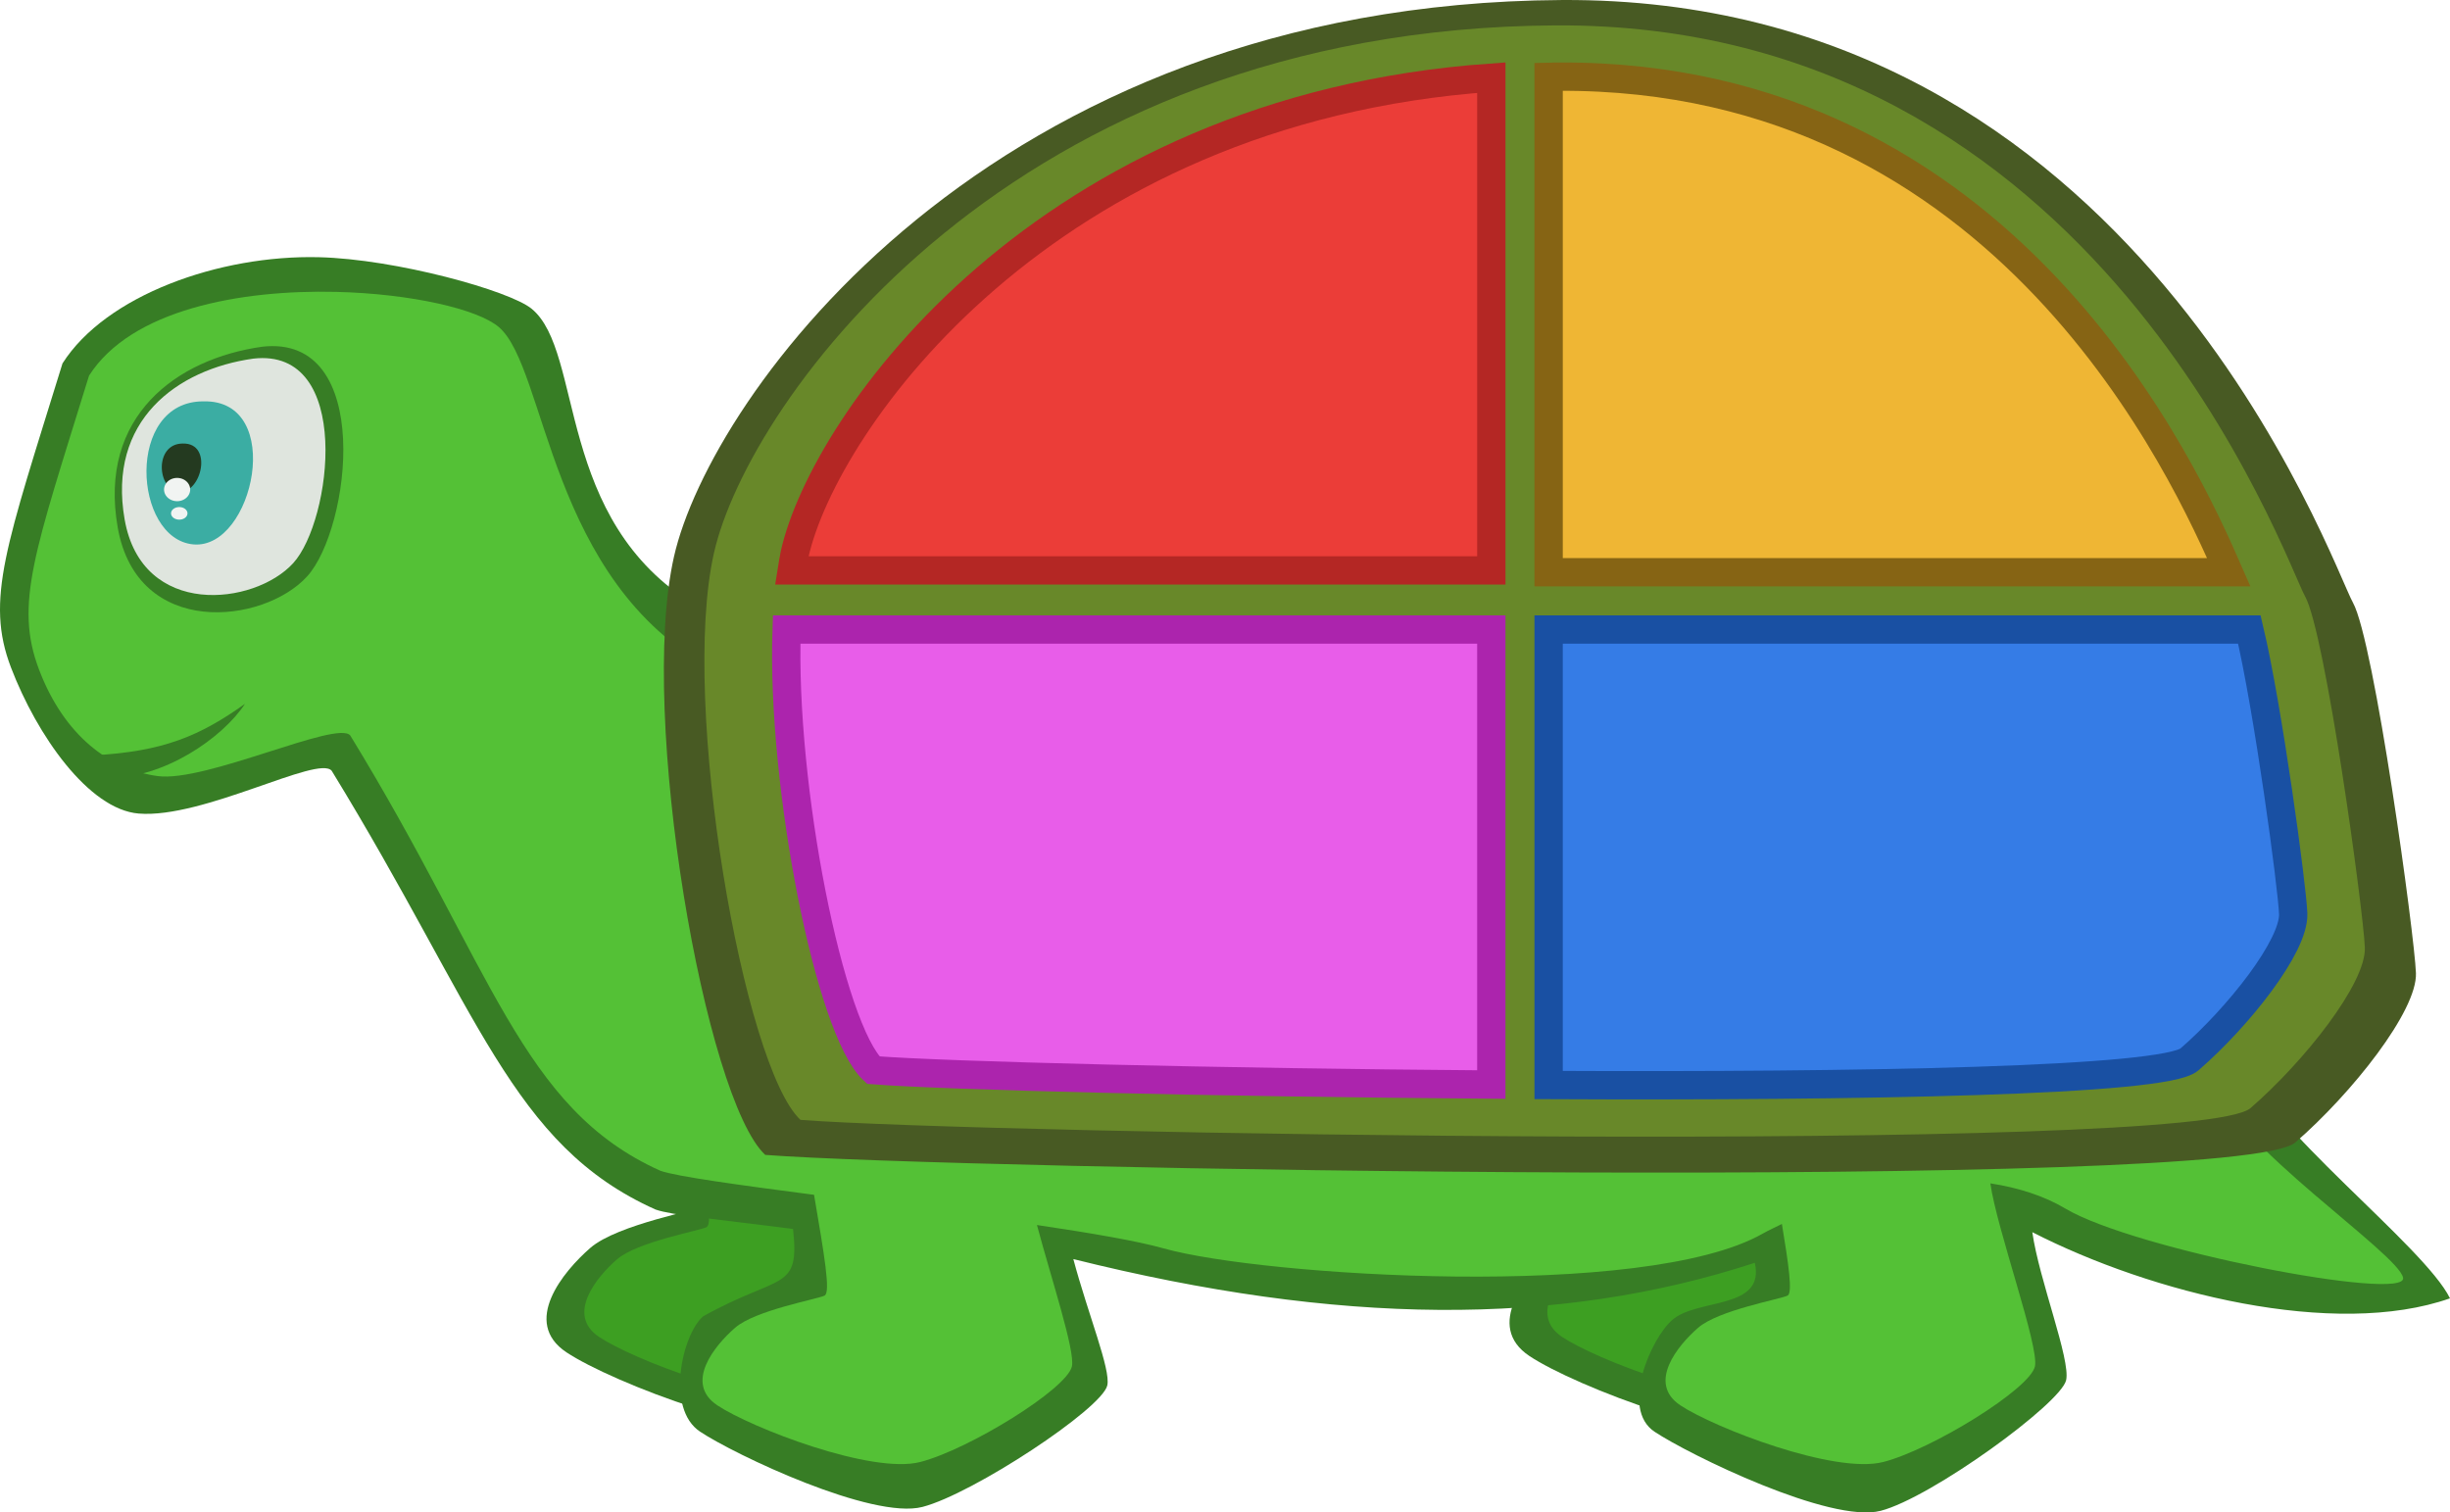 <?xml version="1.0" encoding="UTF-8" standalone="no"?>
<!-- Created with Inkscape (http://www.inkscape.org/) -->

<svg
   xmlns:dc="http://purl.org/dc/elements/1.1/"
   xmlns:cc="http://creativecommons.org/ns#"
   xmlns:rdf="http://www.w3.org/1999/02/22-rdf-syntax-ns#"
   xmlns:svg="http://www.w3.org/2000/svg"
   xmlns="http://www.w3.org/2000/svg"
   xmlns:sodipodi="http://sodipodi.sourceforge.net/DTD/sodipodi-0.dtd"
   xmlns:inkscape="http://www.inkscape.org/namespaces/inkscape"
   width="647.905"
   height="400"
   id="svg12024"
   sodipodi:version="0.32"
   inkscape:version="0.92.1 r15371"
   version="1.0"
   sodipodi:docname="turtle.svg">
  <defs
     id="defs12026" />
  <sodipodi:namedview
     id="base"
     pagecolor="#ffffff"
     bordercolor="#666666"
     borderopacity="1.0"
     inkscape:pageopacity="0.0"
     inkscape:pageshadow="2"
     inkscape:zoom="0.66954455"
     inkscape:cx="35.607369"
     inkscape:cy="35.03937"
     inkscape:document-units="px"
     inkscape:current-layer="layer2"
     height="100px"
     width="100px"
     inkscape:window-width="1884"
     inkscape:window-height="1051"
     inkscape:window-x="0"
     inkscape:window-y="0"
     showgrid="false"
     inkscape:window-maximized="1"
     fit-margin-top="0"
     fit-margin-left="0"
     fit-margin-right="0"
     fit-margin-bottom="0" />
  <g
     inkscape:groupmode="layer"
     id="layer2"
     inkscape:label="Calque 2"
     style="opacity:1"
     transform="translate(-4.751,310.073)">
    <path
       style="opacity:1;fill:#377d25;fill-opacity:1;fill-rule:evenodd;stroke:none;stroke-width:7.49px;stroke-linecap:butt;stroke-linejoin:miter;stroke-opacity:1"
       d="m 441.776,-37.808 c 5.094,30.674 8.288,45.993 5.62,47.303 -2.668,1.31 -24.622,5.167 -31.859,11.462 -7.237,6.295 -18.234,19.685 -6.307,27.618 11.927,7.932 54.904,24.634 72.248,20.158 17.344,-4.476 52.195,-25.98 53.974,-34.022 1.779,-8.042 -17.87,-60.512 -16.091,-70.227 1.779,-9.715 -70.712,-7.678 -77.585,-2.292 z"
       id="path4153-7-6-2"
       inkscape:connector-curvature="0"
       sodipodi:nodetypes="cssssssc" />
    <path
       style="opacity:1;fill:#377d25;fill-opacity:1;fill-rule:evenodd;stroke:none;stroke-width:7.49px;stroke-linecap:butt;stroke-linejoin:miter;stroke-opacity:1"
       d="m 187.102,-38.797 c 5.094,30.674 8.288,45.993 5.62,47.303 -2.668,1.31 -24.622,5.167 -31.859,11.462 -7.237,6.295 -18.234,19.685 -6.307,27.618 11.927,7.932 54.904,24.634 72.248,20.158 17.344,-4.476 52.195,-25.98 53.974,-34.022 1.779,-8.042 -17.87,-60.512 -16.091,-70.227 1.779,-9.715 -70.712,-7.678 -77.585,-2.292 z"
       id="path4153-7-6"
       inkscape:connector-curvature="0"
       sodipodi:nodetypes="cssssssc" />
    <path
       style="opacity:1;fill:#3d9f22;fill-opacity:1;fill-rule:evenodd;stroke:none;stroke-width:7.49px;stroke-linecap:butt;stroke-linejoin:miter;stroke-opacity:1"
       d="m 187.378,-20.635 c 3.784,22.784 6.156,34.163 4.174,35.136 -1.982,0.973 -18.289,3.838 -23.664,8.514 -5.375,4.676 -13.544,14.622 -4.685,20.514 8.859,5.892 40.781,18.298 53.664,14.973 12.883,-3.324 38.769,-19.298 40.091,-25.271 1.321,-5.973 -13.273,-44.947 -11.952,-52.163 1.321,-7.216 -52.523,-5.703 -57.628,-1.703 z"
       id="path4153-7"
       inkscape:connector-curvature="0"
       sodipodi:nodetypes="cssssssc" />
    <path
       style="opacity:1;fill:#3d9f22;fill-opacity:1;fill-rule:evenodd;stroke:none;stroke-width:7.49px;stroke-linecap:butt;stroke-linejoin:miter;stroke-opacity:1"
       d="m 442.052,-20.635 c 3.784,22.784 6.156,34.163 4.174,35.136 -1.982,0.973 -18.289,3.838 -23.664,8.514 -5.375,4.676 -13.544,14.622 -4.685,20.514 8.859,5.892 40.781,18.298 53.664,14.973 12.883,-3.324 38.769,-19.298 40.091,-25.271 1.321,-5.973 -13.273,-44.947 -11.952,-52.163 1.321,-7.216 -52.523,-5.703 -57.628,-1.703 z"
       id="path4153-7-3"
       inkscape:connector-curvature="0"
       sodipodi:nodetypes="cssssssc" />
    <path
       inkscape:connector-curvature="0"
       style="opacity:1;fill:#377d25;fill-opacity:1;fill-rule:evenodd;stroke:none;stroke-width:7.49px;stroke-linecap:butt;stroke-linejoin:miter;stroke-opacity:1"
       d="m 89.047,-242.048 c -26.26,-0.639 -56.302,10.053 -67.77,28.089 -14.896,48.262 -20.48,62.469 -13.621,80.428 6.858,17.959 20.559,37.53 33.762,38.622 17.031,1.409 47.512,-15.586 51.049,-11.313 39.095,63.82 47.452,98.91 85.623,116.033 4.373,1.556 16.302,2.536 36.382,5.156 1.845,16.649 -3.433,11.741 -23.781,23.1 -5.555,4.832 -9.968,24.404 -0.814,30.493 9.155,6.089 45.503,23.349 58.816,19.913 13.313,-3.435 47.521,-25.979 48.886,-32.151 0.931,-4.21 -5.05,-18.693 -8.984,-33.398 69.899,17.417 127.963,18.082 180.216,0.983 2.817,12.528 -15.174,9.266 -21.853,15.133 -5.555,4.832 -13.812,23.458 -4.658,29.547 9.155,6.089 46.494,24.349 59.807,20.913 13.313,-3.435 47.671,-28.384 49.036,-34.557 1.208,-5.462 -7.185,-26.634 -8.942,-39.134 31.591,16.184 79.966,28.204 110.453,17.497 -6.801,-13.876 -48.938,-45.588 -55.083,-63.491 -6.144,-17.903 -76.495,-101.408 -108.149,-108.056 -31.653,-6.647 -278.996,1.383 -300.668,-11.7 -37.402,-22.58 -29.45,-67.048 -43.42,-78.479 -5.855,-4.791 -35.865,-13.133 -56.29,-13.63 z"
       id="path4151-2"
       sodipodi:nodetypes="scssccccssscccsssccsssss" />
    <path
       style="fill:#54c136;fill-opacity:1;fill-rule:evenodd;stroke:none;stroke-width:7.49px;stroke-linecap:butt;stroke-linejoin:miter;stroke-opacity:1"
       d="m 93.688,-232.875 c -25.411,-0.618 -54.297,4.711 -65.395,22.164 -14.415,46.703 -19.818,60.451 -13.181,77.83 6.637,17.379 18.619,26.33 31.322,28.06 12.703,1.73 47.517,-14.873 50.941,-10.738 37.832,61.758 45.106,98.566 82.043,115.136 4.232,1.506 21.181,3.814 40.612,6.349 2.706,15.92 4.435,25.842 2.78,26.655 -1.982,0.973 -18.295,3.839 -23.671,8.514 -5.375,4.676 -13.54,14.619 -4.682,20.511 8.859,5.892 40.779,18.305 53.662,14.981 12.883,-3.324 38.779,-19.307 40.1,-25.28 0.901,-4.074 -5.439,-23.163 -9.246,-37.394 14.171,2.106 26.53,4.215 33.531,6.188 25.886,7.297 127.298,13.861 158.469,-3.95 1.676,-0.958 3.334,-1.662 5.003,-2.516 1.786,10.772 2.866,18.278 1.507,18.945 -1.982,0.973 -18.295,3.839 -23.671,8.514 -5.375,4.676 -13.54,14.619 -4.682,20.511 8.859,5.892 40.779,18.305 53.662,14.981 12.883,-3.324 38.779,-19.307 40.1,-25.28 1.169,-5.286 -10.092,-36.314 -11.792,-48.41 7.467,1.15 14.252,3.338 19.823,6.657 18.379,10.946 90.47,24.764 89.329,18.331 -1.141,-6.433 -44.717,-35.035 -50.663,-52.36 -5.946,-17.325 -74.805,-105.382 -105.436,-111.815 -30.631,-6.433 -269.384,14.783 -290.956,3.175 -43.394,-23.352 -43.812,-79.549 -56.515,-90.441 -5.557,-4.765 -23.232,-8.838 -42.997,-9.319 z"
       id="path4151"
       inkscape:connector-curvature="0" />
    <path
       style="opacity:1;fill:#377d25;fill-opacity:1;fill-rule:evenodd;stroke:none;stroke-width:7.49px;stroke-linecap:butt;stroke-linejoin:miter;stroke-opacity:1"
       d="m 74.118,-218.378 c -22.703,3.188 -43.399,18.384 -38.238,47.803 5.161,29.42 38.558,25.579 50.062,12.979 11.503,-12.6 17.862,-64.153 -11.824,-60.783 z"
       id="path4200-1"
       inkscape:connector-curvature="0"
       sodipodi:nodetypes="cssc" />
    <path
       style="fill:#dfe5de;fill-opacity:1;fill-rule:evenodd;stroke:none;stroke-width:7.49px;stroke-linecap:butt;stroke-linejoin:miter;stroke-opacity:1"
       d="m 71.753,-215.23 c -20.21,2.838 -38.634,16.365 -34.039,42.555 4.595,26.19 34.325,22.771 44.565,11.554 10.24,-11.216 15.901,-57.109 -10.526,-54.109 z"
       id="path4200"
       inkscape:connector-curvature="0"
       sodipodi:nodetypes="cssc" />
    <path
       style="fill:#3bada3;fill-opacity:1;fill-rule:evenodd;stroke:none;stroke-width:7.49px;stroke-linecap:butt;stroke-linejoin:miter;stroke-opacity:1"
       d="m 58.566,-203.926 c -20.697,-0.068 -18.62,36.404 -2.682,37.832 15.938,1.428 24.436,-38.308 2.682,-37.832 z"
       id="path4202"
       inkscape:connector-curvature="0"
       sodipodi:nodetypes="csc" />
    <path
       style="opacity:1;fill:#243a20;fill-opacity:1;fill-rule:evenodd;stroke:none;stroke-width:7.49px;stroke-linecap:butt;stroke-linejoin:miter;stroke-opacity:1"
       d="m 53.123,-192.771 c -7.663,-0.022 -6.894,12.286 -0.993,12.768 5.901,0.482 9.047,-12.928 0.993,-12.768 z"
       id="path4202-5"
       inkscape:connector-curvature="0"
       sodipodi:nodetypes="csc" />
    <path
       style="color:#000000;clip-rule:nonzero;display:inline;overflow:visible;visibility:visible;opacity:1;isolation:auto;mix-blend-mode:normal;color-interpolation:sRGB;color-interpolation-filters:linearRGB;solid-color:#000000;solid-opacity:1;fill:#f1f4f2;fill-opacity:1;fill-rule:nonzero;stroke:none;stroke-width:8.891;stroke-linecap:butt;stroke-linejoin:miter;stroke-miterlimit:4;stroke-dasharray:none;stroke-dashoffset:0;stroke-opacity:1;marker:none;color-rendering:auto;image-rendering:auto;shape-rendering:auto;text-rendering:auto;enable-background:accumulate"
       id="path4219"
       sodipodi:type="arc"
       sodipodi:cx="51.592247"
       sodipodi:cy="-180.59708"
       sodipodi:rx="3.4534969"
       sodipodi:ry="3.074363"
       sodipodi:start="0.14344896"
       sodipodi:end="0.14048923"
       sodipodi:open="true"
       d="m 55.01,-180.158 a 3.453,3.074 0 0 1 -3.909,2.604 3.453,3.074 0 0 1 -2.928,-3.478 3.453,3.074 0 0 1 3.905,-2.609 3.453,3.074 0 0 1 2.933,3.474" />
    <path
       style="color:#000000;clip-rule:nonzero;display:inline;overflow:visible;visibility:visible;opacity:1;isolation:auto;mix-blend-mode:normal;color-interpolation:sRGB;color-interpolation-filters:linearRGB;solid-color:#000000;solid-opacity:1;fill:#f1f4f2;fill-opacity:1;fill-rule:nonzero;stroke:none;stroke-width:8.891;stroke-linecap:butt;stroke-linejoin:miter;stroke-miterlimit:4;stroke-dasharray:none;stroke-dashoffset:0;stroke-opacity:1;marker:none;color-rendering:auto;image-rendering:auto;shape-rendering:auto;text-rendering:auto;enable-background:accumulate"
       id="path4219-6"
       sodipodi:type="arc"
       sodipodi:cx="52.158554"
       sodipodi:cy="-174.30241"
       sodipodi:rx="2.1696968"
       sodipodi:ry="1.6621832"
       sodipodi:start="0.14344896"
       sodipodi:end="0.14048923"
       sodipodi:open="true"
       d="m 54.306,-174.065 a 2.17,1.662 0 0 1 -2.456,1.408 2.17,1.662 0 0 1 -1.839,-1.88 2.17,1.662 0 0 1 2.453,-1.41 2.17,1.662 0 0 1 1.843,1.878" />
    <path
       style="opacity:1;fill:#485a23;fill-opacity:1;fill-rule:evenodd;stroke:none;stroke-width:7.49px;stroke-linecap:butt;stroke-linejoin:miter;stroke-opacity:1"
       d="m 207.126,-4.635 c 48.291,3.764 389.627,9.725 404.616,-3.28 14.988,-13.004 32.258,-34.793 31.909,-44.774 -0.349,-9.982 -11.027,-87.894 -16.668,-98.018 -5.64,-10.124 -57.576,-160.246 -209.2,-159.362 -151.624,0.884 -225.265,104.948 -234.803,147.242 -9.538,42.293 8.365,143.591 24.146,158.193 z"
       id="path4273-0"
       inkscape:connector-curvature="0" />
    <path
       style="fill:#688829;fill-opacity:1;fill-rule:evenodd;stroke:none;stroke-width:7.49px;stroke-linecap:butt;stroke-linejoin:miter;stroke-opacity:1"
       d="m 216.44,-13.896 c 45.766,3.568 369.254,9.216 383.458,-3.108 14.204,-12.324 30.571,-32.973 30.241,-42.433 -0.33,-9.46 -10.451,-83.298 -15.796,-92.893 -5.345,-9.595 -54.565,-151.867 -198.261,-151.029 -143.696,0.838 -213.486,99.461 -222.525,139.542 -9.039,40.082 7.928,136.083 22.883,149.921 z"
       id="path4273"
       inkscape:connector-curvature="0" />
    <path
       style="opacity:1;fill:#eb3d38;fill-opacity:1;fill-rule:evenodd;stroke:#b42724;stroke-width:7.49px;stroke-linecap:butt;stroke-linejoin:miter;stroke-opacity:1"
       d="m 399.132,-289.539 c -118.405,8.324 -176.395,91.234 -184.217,125.918 -0.306,1.355 -0.519,2.914 -0.761,4.404 h 184.978 z"
       id="path4273-2"
       inkscape:connector-curvature="0"
       sodipodi:nodetypes="ccccc" />
    <path
       style="opacity:1;fill:#efb634;fill-opacity:1;fill-rule:evenodd;stroke:#866414;stroke-width:7.49px;stroke-linecap:butt;stroke-linejoin:miter;stroke-opacity:1"
       d="m 416.892,-289.799 c -0.883,0.005 -1.728,0.06 -2.604,0.073 v 130.994 h 179.858 c -11.239,-25.723 -58.491,-131.76 -177.254,-131.068 z"
       id="path4273-2-0"
       inkscape:connector-curvature="0"
       sodipodi:nodetypes="scccs" />
    <path
       style="opacity:1;fill:#357ce6;fill-opacity:1;fill-rule:evenodd;stroke:#1950a3;stroke-width:7.49px;stroke-linecap:butt;stroke-linejoin:miter;stroke-opacity:1"
       d="m 414.288,-143.575 v 120.461 c 82.424,0.39 162.843,-1.021 169.456,-6.759 12.893,-11.187 27.745,-29.934 27.445,-38.52 -0.249,-7.147 -6.648,-54.393 -11.587,-75.182 z"
       id="path4273-2-0-3"
       inkscape:connector-curvature="0"
       sodipodi:nodetypes="ccsccc" />
    <path
       style="opacity:1;fill:#e85de9;fill-opacity:1;fill-rule:evenodd;stroke:#ac24ad;stroke-width:7.49px;stroke-linecap:butt;stroke-linejoin:miter;stroke-opacity:1"
       d="m 212.779,-143.575 c -1.418,41.473 11.381,105.857 22.91,116.526 18.918,1.475 90.288,3.279 163.443,3.818 V -143.575 Z"
       id="path4273-2-0-3-6"
       inkscape:connector-curvature="0"
       sodipodi:nodetypes="ccccc" />
    <path
       style="fill:#377d25;fill-opacity:1;fill-rule:evenodd;stroke:none;stroke-width:7.49px;stroke-linecap:butt;stroke-linejoin:miter;stroke-opacity:1"
       d="m 29.375,-110.309 c 18.623,-0.975 28.292,-5.173 40.163,-13.62 -5.924,9.04 -21.623,19.858 -36.147,19.534"
       id="path4414"
       inkscape:connector-curvature="0"
       sodipodi:nodetypes="ccc" />
  </g>
  <g
     inkscape:label="Calque 1"
     inkscape:groupmode="layer"
     id="layer1"
     style="opacity:1"
     transform="translate(-4.751,310.073)" />
</svg>
